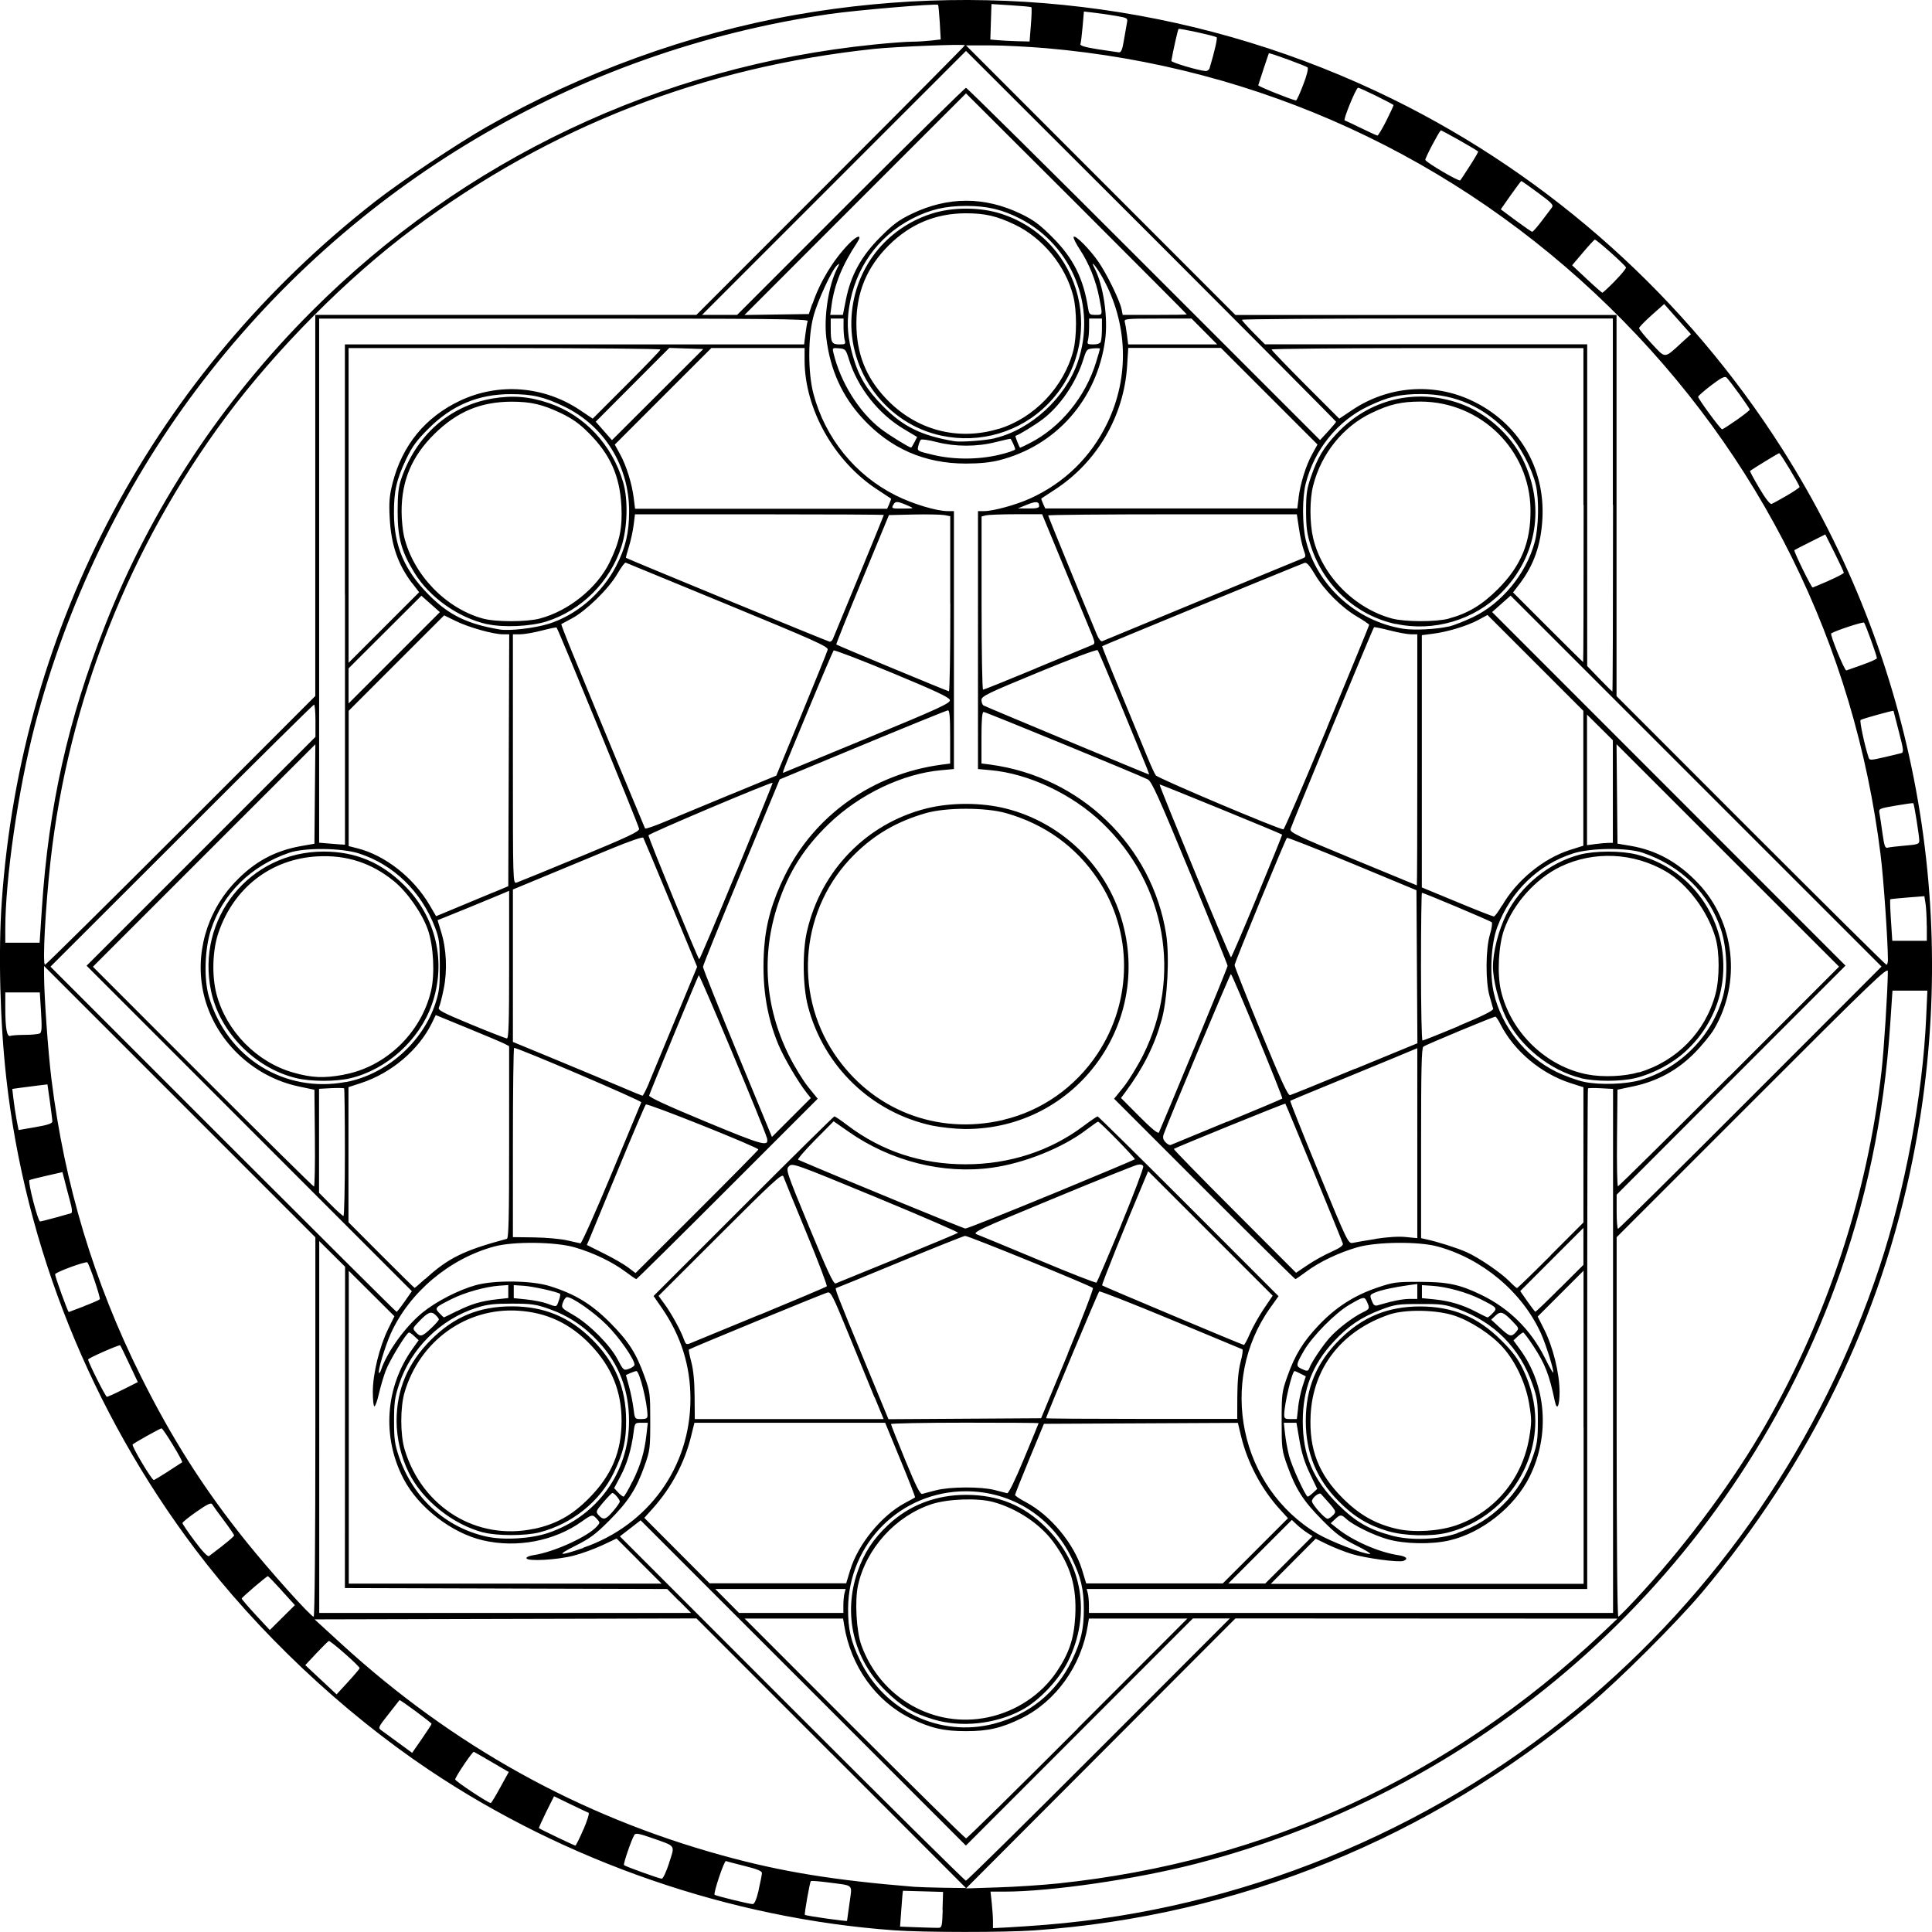 <?xml version="1.0" encoding="UTF-8" standalone="no"?>
<!-- Created with Inkscape (http://www.inkscape.org/) -->

<svg
   xmlns:dc="http://purl.org/dc/elements/1.1/"
   xmlns:cc="http://creativecommons.org/ns#"
   xmlns:rdf="http://www.w3.org/1999/02/22-rdf-syntax-ns#"
   xmlns:svg="http://www.w3.org/2000/svg"
   xmlns="http://www.w3.org/2000/svg"
   xmlns:sodipodi="http://sodipodi.sourceforge.net/DTD/sodipodi-0.dtd"
   xmlns:inkscape="http://www.inkscape.org/namespaces/inkscape"
   id="svg2"
   version="1.1"
   inkscape:version="0.91 r13725"
   width="2048"
   height="2048"
   viewBox="0 0 2048 2048"
   sodipodi:docname="Magic Circle 06.svg">
  <defs
     id="defs6" />
  <sodipodi:namedview
     pagecolor="#ffffff"
     bordercolor="#666666"
     borderopacity="1"
     objecttolerance="10"
     gridtolerance="10"
     guidetolerance="10"
     inkscape:pageopacity="0"
     inkscape:pageshadow="2"
     inkscape:window-width="640"
     inkscape:window-height="480"
     id="namedview4"
     showgrid="false"
     inkscape:zoom="0.27783203"
     inkscape:cx="1024"
     inkscape:cy="1024"
     inkscape:current-layer="svg2" />
  <path
     d="M 947.7 2046.2 C 774.4 2033.7 599.7 1973.4 454.6 1876.1 C 362.6 1814.4 272.9 1729.7 206.9 1642.2 C 96.6 1495.9 26.6 1321.5 6.7 1143.1 C 0 1083.5 -1.9 1009.2 1.9 955.3 C 22.5 661.6 164.4 395.7 397.9 213.4 C 425.2 192.1 484.5 152.4 516.3 134.3 C 616.2 77.2 731 35.6 843 15.8 C 1059.2 -22.3 1280.6 8.9 1476 104.9 c 168.3 82.7 311.9 211.7 413.1 370.8 c 141.4 222.4 190.9 491.2 138.6 752.3 c -33.9 169.5 -109.1 324.1 -223.6 460.2 c -26.6 31.6 -88.5 93.3 -119.7 119.3 c -169.8 141.6 -370.9 223.3 -588 238.8 c -31.4 2.2 -116.9 2.2 -148.7 -0.1 z m 51.4 -21.7 l 0.6 -19 l -21.1 -0.6 c -11.6 -0.3 -21.3 -0.6 -21.4 -0.6 c -0.2 0 -1 8.6 -1.7 19 l -1.4 19 l 18.4 0.7 c 10.1 0.4 20.1 0.6 22.3 0.6 c 3.6 -0.1 4 -1.7 4.5 -19.1 z m 110 15.8 c 204.5 -16.6 404.1 -97.7 562.5 -228.6 c 149.4 -123.4 259.7 -284.7 320.8 -468.8 c 27 -81.5 45.7 -181.6 49.4 -263.9 l 1.3 -28.9 l -18.5 0 l -18.5 0 l -2.4 35.7 c -6.6 98.8 -25.6 189.1 -58.3 277.9 c -111.4 302.4 -365.3 531.5 -678.2 612.1 c -63.3 16.3 -153.4 29.4 -202.7 29.4 l -14.5 0 l 1.3 12 c 0.7 6.6 1.3 15.3 1.3 19.4 l 0 7.3 l 16.1 -0.8 c 8.9 -0.5 27.1 -1.7 40.6 -2.8 z m -211.2 -4.2 c 0.1 -0.3 1.2 -8.7 2.6 -18.6 c 2.8 -21 5.5 -18.3 -22.9 -22.1 c -9.5 -1.2 -17.6 -1.9 -18.1 -1.3 c -1.1 1.1 -7.1 35 -6.3 35.7 c 1.2 1.1 44.5 7.2 44.8 6.4 z m -93.7 -32.8 c 1.9 -8.1 3.4 -16 3.5 -17.7 c 0.1 -2.2 -4.8 -4.2 -18 -7.5 c -10 -2.5 -19.1 -4.9 -20.2 -5.3 c -1.8 -0.7 -13.5 34.2 -12 35.7 c 1.2 1.2 37.9 10.2 40.5 9.9 c 1.9 -0.2 4 -5.4 6.3 -15 z m 76.9 -144.8 l -142.8 -142.9 l -202.4 0.5 l -202.4 0.5 l 28.5 26.1 c 118.1 108 252.2 182.4 403.9 224.2 c 62.7 17.3 118.3 26.3 203.3 33.2 c 4.3 0.3 18.4 0.8 31.3 1 l 23.5 0.3 l -142.8 -142.9 z m 240.7 138 c 219.6 -23 414.8 -112.8 576.2 -265 l 16.6 -15.7 l -202.5 -0.1 l -202.5 -0.1 l -142.8 143.1 l -142.8 143.1 l 34.2 -1.1 c 18.8 -0.6 47.4 -2.5 63.6 -4.2 z m 43 -141.9 l 138.9 -139 l -19.6 0 l -19.6 0 l -120.3 120.4 l -120.3 120.4 l -172.4 -172.4 l -172.4 -172.4 l -11 8.5 l -11 8.5 l 182.4 182.5 c 100.3 100.4 183.3 182.5 184.4 182.5 c 1.1 0 64.5 -62.5 140.9 -139 z m -455.6 120.3 c 6.4 -19.5 7.7 -17.5 -17.7 -26.4 c -13.9 -4.9 -17.8 -5.6 -19 -3.5 c -3.1 4.9 -12.1 31.1 -11 32.1 c 1.4 1.4 37.1 14.3 40 14.4 c 1.3 0.1 4.8 -7.4 7.8 -16.6 z m -90.7 -35.6 c 4.1 -9.5 6.5 -17.4 5.4 -17.7 c -1.1 -0.4 -9.8 -4.5 -19.3 -9.1 l -17.3 -8.4 l -8.3 16.6 c -4.5 9.2 -8 16.9 -7.7 17.2 c 1.1 1.1 37.5 18.5 38.6 18.5 c 0.6 0 4.5 -7.7 8.5 -17.1 z m 523.8 -107.1 l 116.4 -116.5 l -52.2 0 l -52.2 0 l -1.2 7.3 c -6.8 42.8 -33.8 80.5 -70.4 98.5 c -21.1 10.3 -35.1 13.6 -58.7 13.6 c -23.6 0 -37.6 -3.2 -58.7 -13.6 c -36.9 -18.1 -63.4 -55.1 -70.4 -98.5 l -1.2 -7.3 l -52.2 0 l -52.2 0 l 116.4 116.5 c 64 64 117.3 116.5 118.4 116.5 c 1.1 0 54.4 -52.4 118.4 -116.5 z m -612.1 62.7 l 9.1 -16.5 l -17.8 -10.4 c -9.8 -5.7 -18.4 -10.7 -19.2 -11 c -1.3 -0.6 -18.9 25.3 -19.8 29.2 c -0.4 1.6 34.4 24.7 37.7 25.1 c 0.5 0.1 5.1 -7.3 10 -16.4 z m -72.7 -67.6 c -0.1 -1.2 -33.5 -25.9 -34 -25.1 c -0.2 0.3 -5.4 7 -11.7 14.9 c -10.7 13.5 -11.2 14.5 -7.7 17 c 2 1.4 10.2 7.4 18.2 13.3 l 14.6 10.7 l 10.3 -14.9 c 5.7 -8.2 10.3 -15.3 10.3 -15.9 z m 595.8 0 c 37.8 -9.7 66.7 -33.2 83.1 -67.5 c 9.5 -19.8 12.5 -32.9 12.5 -53.8 c 0 -20.9 -3 -34 -12.6 -53.8 c -21.2 -44.3 -63.9 -71.4 -112.4 -71.4 c -69 0 -124.4 55.2 -124.9 124.2 c -0.1 21.7 2.8 34.6 12.5 54.8 c 25.8 53.9 85 82.1 141.8 67.5 z m -63.6 -4.6 c -21.6 -6.4 -34.4 -14.1 -51.1 -30.6 c -34 -33.7 -45.1 -80.9 -29.6 -125.9 c 7 -20.2 16.6 -34.9 32.8 -50 c 22.1 -20.7 50.5 -31.6 82.2 -31.6 c 34.2 0 61.5 11.2 85.3 35.1 c 38.6 38.6 47.2 91.7 23 141.1 c -9.8 20 -31.1 42.4 -49.7 52.2 c -27.8 14.7 -63.7 18.5 -92.9 9.7 z m 57.7 -2.3 c 29.9 -6.3 56.6 -24.1 73 -48.7 c 13 -19.5 18.1 -34.8 19.4 -58.4 c 1.7 -31.6 -5 -54.1 -23.5 -79.1 c -14 -18.9 -38.2 -35 -63 -41.9 c -16.3 -4.6 -48.1 -3.5 -65.5 2.1 c -38.3 12.5 -69.7 47 -78.3 86.3 c -3.5 16 -1.7 48.9 3.6 63.3 c 20.4 56.2 77.2 88.5 134.3 76.4 z m -666.2 -52.1 c 0.1 -2.1 -31.1 -29.5 -32.7 -28.8 c -0.8 0.4 -6.8 6.3 -13.2 13.1 l -11.7 12.5 l 16.6 15.5 l 16.6 15.5 l 12.2 -13.3 c 6.7 -7.3 12.2 -13.8 12.2 -14.5 z m -82.5 -82.2 c -7.6 -8.4 -14.3 -15.3 -14.7 -15.3 c -1.4 0 -27.6 22.4 -27.8 23.7 c -0.1 0.6 6.6 8.4 14.8 17.3 l 15 16.1 l 13.3 -13.2 l 13.3 -13.2 l -13.9 -15.3 z m 35.6 -173.4 l 0 -201.1 l -143.8 -143.8 l -143.8 -143.8 l 0 9.8 c 0.1 22.3 4.2 80.4 7.8 109.8 c 13.7 111.5 44.9 215.2 94.9 315.5 c 33 66.2 67.1 119.7 111.4 174.8 c 25.5 31.7 68.7 79.9 71.7 79.9 c 1.1 0 1.8 -81 1.8 -201.1 z M 1742.3 1686.2 c 48.8 -53.6 96.6 -118.6 129.4 -176 c 65.7 -115 107.9 -243.9 122.8 -374.8 c 2.6 -22.9 6.5 -84 6.7 -105.7 c 0.1 -5.2 -15.3 9.5 -143.7 138 l -143.8 143.8 l 0 201.1 c 0 118.7 0.7 201.1 1.8 201.1 c 1 0 13 -12.4 26.8 -27.5 z m -1022.5 10.9 l -12.6 -12.7 l -170.8 -0.5 l -170.8 -0.5 l 0.1 -170.3 l 0.1 -170.3 l -13.7 -13.6 l -13.7 -13.6 l 0 197.1 l 0 197.1 l 197.1 0 l 197.1 0 l -12.6 -12.7 z m 174.2 4.4 c 0 -4.6 0.6 -10.3 1.2 -12.7 l 1.2 -4.4 l -69.1 0 l -69.1 0 l 12.6 12.7 l 12.6 12.7 l 55.3 0 l 55.3 0 l 0 -8.3 z m 815.9 -269.4 l 0 -277.8 l -12.9 -0.7 c -7.1 -0.4 -13.3 -0.3 -13.7 0.2 c -0.4 0.4 -0.8 120 -0.8 265.7 l 0 264.9 l -265.3 0 l -265.3 0 l 1.2 4.4 c 0.6 2.4 1.2 8.1 1.2 12.7 l 0 8.3 l 277.8 0 l 277.8 0 l 0 -277.8 z m -1032.5 222.6 l -23.8 -23.8 l -15.3 7.2 c -8.4 3.9 -22.1 8.9 -30.4 11 c -17.5 4.5 -48.6 6.2 -49.8 2.8 c -0.5 -1.3 2.8 -2.7 8.1 -3.5 c 21 -3.2 56.5 -19.3 66.4 -30.2 c 3.6 -4 3.6 -4.2 0.2 -8 c -4.7 -5.1 -5.3 -5 -16.1 2.7 c -29.2 20.8 -68.9 28.3 -104.9 19.9 c -33.1 -7.7 -68.2 -34.9 -84 -65.1 c -23.1 -44.3 -19.5 -97.2 9.5 -137.9 l 6.5 -9.1 l -4.4 -4.1 c -2.4 -2.3 -5 -4.1 -5.8 -4.1 c -2.6 0 -20.7 29.6 -24.8 40.7 c -2.3 6.1 -5.5 17.1 -7.2 24.4 c -1.6 7.3 -3.8 13.2 -4.7 13.2 c -1 0 -1.7 -6.9 -1.7 -15.4 c 0 -19.2 7 -47.7 16.2 -66.5 l 6.7 -13.6 l -24.2 -24.1 l -24.2 -24.1 l 0 165.8 l 0 165.8 l 165.8 0 l 165.8 0 l -23.8 -23.8 z m 223.9 9.5 c 8.2 -27.1 33 -57.5 57.7 -70.8 c 5.7 -3 10.6 -5.8 11 -6.1 c 0.4 -0.3 -6.6 -18.2 -15.5 -39.8 l -16.2 -39.3 l -101.1 0 l -101.1 0 l -3.4 13.8 c -6.9 28.5 -20.9 54.9 -40.9 77.2 l -8.8 9.8 l 34.6 34.7 l 34.6 34.7 l 72.4 0 l 72.4 0 l 4.3 -14.3 z m 429.4 -20.2 l 34.6 -34.6 l -9 -9.9 c -19.3 -21.3 -34 -49.2 -40.7 -77 l -3.4 -14.2 l -102.8 0.5 l -102.8 0.5 l -15.3 36.9 c -8.4 20.3 -15.3 37.7 -15.3 38.5 c 0 0.9 5.2 4.4 11.7 7.8 c 25.9 13.8 50.9 44 59.3 71.5 l 4.4 14.5 l 72.4 0 l 72.4 0 l 34.6 -34.6 z m 35.5 9.5 l 25.1 -25.1 l -5.5 -3.5 c -3 -1.9 -8 -5.8 -11 -8.6 l -5.4 -5.1 l -33.7 33.7 l -33.7 33.7 l 19.6 0 l 19.6 0 l 25.1 -25.1 z m 312.4 -140.7 l 0 -165.8 l -24.3 24.3 l -24.3 24.3 l 6.9 13.7 c 9.4 18.6 16.3 46.7 16.3 66.1 c 0 15.2 -2.7 20.7 -5 10 c -5.9 -28 -10.3 -39.5 -22.5 -58.1 c -5.3 -8.1 -10.3 -14.8 -11 -14.8 c -0.8 0 -3.4 1.9 -5.9 4.2 l -4.5 4.2 l 6.8 9.3 c 28.1 38.3 32.2 90.8 10.4 135 c -15.8 32 -50.5 59.7 -85.1 67.7 c -19 4.4 -47.1 3.9 -65.3 -1.2 c -14.9 -4.2 -36.8 -14.9 -44.1 -21.7 c -5.1 -4.7 -6.4 -4.7 -11.9 0.5 l -4.5 4.2 l 7.1 5.6 c 16.4 13.1 43.9 25.1 64.2 28.2 c 8.9 1.3 11.4 3.9 5.8 6.1 c -5 1.9 -40 -2.8 -54.8 -7.3 c -7.5 -2.3 -19.1 -6.9 -25.9 -10.2 l -12.3 -6 l -23.8 23.9 l -23.8 23.9 l 165.8 0 l 165.8 0 l 0 -165.8 z M 236 1638.4 c 6.7 -5.2 12.2 -10 12.2 -10.8 c 0 -0.7 -4.9 -7.9 -10.9 -15.9 c -6 -8 -11.6 -15.7 -12.4 -17.1 c -1.1 -2 -5.2 -0.1 -16.5 7.8 c -8.2 5.7 -15 11.2 -15 12.1 c 0 0.9 5.8 9.5 13 19.1 c 8.3 11.1 13.8 16.9 15.2 15.9 c 1.2 -0.9 7.6 -5.8 14.4 -11 z m 382.4 2.2 c 69.1 -23.8 113.5 -85.6 113.5 -157.8 c 0 -35 -10 -66.8 -30.2 -96.1 l -8.9 -12.9 l 95.2 -95.2 c 52.4 -52.4 95.8 -95.2 96.5 -95.2 c 0.7 0 7 4.2 13.8 9.4 c 36.5 27.6 78.3 41.4 125.3 41.4 c 46.3 0 89.7 -14.1 124.7 -40.4 c 7.6 -5.7 14.5 -10.4 15.2 -10.4 c 0.7 0 44.2 42.9 96.6 95.3 l 95.2 95.3 l -8.7 12.2 c -55.9 78.4 -32.4 190.7 50.1 239.7 c 13.5 8 48.1 21.4 55.5 21.4 c 2 0 -4.6 -4.1 -14.7 -9.1 c -15.2 -7.6 -21.3 -12.1 -35.9 -26.9 c -20 -20.1 -28.1 -32.8 -36.9 -57.4 c -5.9 -16.4 -6.1 -18.4 -6.1 -47.5 c 0 -29 0.3 -31.1 6.1 -47.5 c 8.1 -22.7 16.5 -36.4 32.9 -53.8 c 17.7 -18.8 37.4 -31.6 61.3 -39.8 c 17.8 -6.1 20.7 -6.5 45.4 -6.5 c 29.8 0 42.7 2.6 65.5 13.6 c 29.8 14.3 53 37.2 67.9 67.1 c 4.4 8.9 8.3 15.9 8.7 15.5 c 1.3 -1.3 -7.5 -29.5 -12.9 -41.5 c -19.8 -43.8 -62.1 -79.3 -109.7 -92.2 c -20.2 -5.5 -64.7 -5 -85.1 0.9 c -19.7 5.7 -40.4 15.6 -54 25.8 c -5.8 4.3 -11 7.9 -11.5 7.9 c -0.6 0 -44.1 -43 -96.6 -95.6 l -95.6 -95.6 l 10.1 -12.5 c 5.5 -6.9 14.9 -22.2 20.8 -34 c 41.4 -83.4 24.1 -181.1 -43.4 -245.8 c -32 -30.7 -78.1 -52.4 -118.6 -56 l -13.2 -1.2 l 0 -136.7 l 0 -136.7 l 6.5 0 c 9.7 0 34.1 -6.7 48.8 -13.4 c 36.2 -16.4 64.4 -43.9 81.7 -79.7 c 23.9 -49.3 22 -106.2 -5.2 -154.9 c -6.8 -12.1 -13.6 -19.8 -8.1 -9.2 c 9.3 18 14.3 52.2 11.1 75.7 c -8.6 63.1 -51.8 112.2 -112.4 127.6 c -9 2.3 -21 3.5 -35.2 3.5 c -43.9 0 -80.3 -16 -109.8 -48.2 c -21.5 -23.5 -34 -51.1 -38.1 -84.4 c -2.9 -23 2.3 -56.5 11.5 -74.4 c 2.8 -5.4 2.8 -5.6 -0.1 -3.3 c -5.3 4.4 -20.7 37.6 -25.1 54.2 c -5.9 22 -5.9 60 0 82.2 c 12.4 46.8 44.2 86.1 87.1 107.6 c 18.1 9.1 43.4 16.7 55.3 16.7 l 6.5 0 l 0 136.7 l 0 136.7 l -13.2 1.2 c -41 3.6 -86.8 25.5 -119.5 57 c -26.3 25.4 -42.5 51 -53.9 85.3 c -17.7 53.5 -13.8 108.3 11.4 159.5 c 5.8 11.8 15.2 27.2 20.7 34 l 10.1 12.5 l -95.6 95.6 c -52.6 52.6 -96.1 95.6 -96.7 95.6 c -0.6 0 -5.9 -3.6 -11.7 -8 c -13.8 -10.3 -34 -20 -53.7 -25.7 c -20.4 -5.9 -65 -6.4 -85.1 -0.9 c -47.6 12.9 -89.9 48.5 -109.7 92.2 c -6 13.2 -14.1 40.2 -12.6 41.8 c 0.5 0.5 1.5 -0.8 2.1 -2.8 c 6.5 -19.4 25.7 -46.1 43.9 -61 c 14.6 -11.9 38.3 -24.1 56.7 -29.2 c 20 -5.5 59.2 -5 78.3 1 c 26.7 8.3 44.1 18.9 63.6 38.4 c 20 20 28.1 32.7 36.9 57.3 c 5.9 16.4 6.1 18.4 6.1 47.5 c 0 29 -0.3 31.1 -6.1 47.5 c -8.8 24.6 -16.9 37.2 -36.9 57.4 c -14.7 14.8 -20.7 19.3 -35.9 26.9 c -21.5 10.8 -18.5 11.7 7.9 2.6 z m 369.4 -447.5 c -63.9 -13.9 -114.6 -62.5 -131.3 -126.3 c -5.6 -21.2 -6.1 -58.3 -1 -79.9 c 14.9 -64.3 63 -113.7 126.1 -129.8 c 26.1 -6.6 58.9 -6.6 85.1 0.1 c 56.3 14.3 102.2 56.9 120.5 111.7 c 37.7 113.4 -45.8 228.8 -164.9 227.9 c -9.8 -0.1 -25.4 -1.8 -34.5 -3.7 z m 75.7 -6 c 40.5 -9.5 76.1 -34.4 99.7 -69.8 c 37.6 -56.5 37.8 -129.7 0.5 -185.3 c -23.1 -34.6 -56.2 -58.4 -97.4 -70.1 c -21.5 -6.1 -63.3 -6.1 -84.7 0 c -30.4 8.7 -54.2 22.4 -75.9 43.9 c -56.5 55.8 -65.5 145.1 -21.3 211.2 c 39.9 59.6 108.8 86.6 179.1 70.2 z m -482.2 437.8 c 51.8 -17.6 85.5 -64.3 85.5 -118.4 c 0 -33 -10.6 -60.6 -32.1 -83.9 c -15.6 -16.9 -32.4 -28 -53 -35.2 c -13.7 -4.8 -18.6 -5.5 -39.1 -5.5 c -18.9 0 -26.2 0.8 -37.2 4.3 c -38.4 12.1 -70 43.3 -82.4 81.4 c -4.5 13.6 -5.3 19.5 -5.3 38.6 c 0 19.5 0.7 24.6 5.3 38.2 c 14.9 43.3 49 74.5 92.1 84.3 c 18.4 4.2 47.6 2.5 66.2 -3.8 z m -69 -0.4 c -32.6 -8.6 -64.7 -34.4 -79 -63.5 c -8.3 -16.9 -12.9 -36.6 -12.9 -54.8 c 0 -33.2 11.8 -61.1 36.1 -85.6 c 24.6 -24.7 51.2 -35.8 86.1 -35.8 c 34 0 61.1 11.2 85.2 35.2 c 24.3 24.3 35.7 51.3 35.9 85.2 c 0.2 21.7 -2.8 34.4 -12.9 55.6 c -14.6 30.7 -44.6 54.8 -79.1 63.6 c -14.9 3.8 -44.9 3.8 -59.4 0 z m 53.7 -3.8 c 23.5 -5 40.6 -14.5 58.6 -32.8 c 23.8 -24.1 34.3 -49 34.3 -81.7 c 0 -31.4 -10.5 -57.1 -32.7 -80.5 c -21.5 -22.6 -46.5 -34.4 -76.8 -36.3 c -55.1 -3.5 -104.3 31.8 -120.5 86.4 c -4.7 15.8 -4.7 44.9 0 60.6 c 18.4 61.4 76.5 97.1 137.1 84.2 z m 979 4.3 c 19.3 -6.7 33.7 -15.6 48.1 -29.7 c 14.7 -14.4 24.6 -30.3 31.7 -50.9 c 4.7 -13.5 5.4 -18.7 5.4 -38.1 c 0 -19.5 -0.7 -24.6 -5.4 -38.1 c -13.5 -39.2 -40.6 -66.7 -79.8 -80.8 c -12.8 -4.6 -17.2 -5.2 -39.8 -5.1 c -23.7 0 -26.6 0.5 -41.5 6.1 c -20.8 7.9 -34.8 17.4 -50.1 33.9 c -22.4 24.2 -32.6 50.7 -32.6 84.1 c 0 36.2 10.8 61.9 37.1 88.1 c 18.5 18.4 32.6 26.7 57.2 33.3 c 20.2 5.5 49.7 4.4 69.8 -2.6 z m -74 -2 c -20.6 -6.1 -36 -15.4 -51.9 -31.5 c -23.7 -23.9 -34.9 -51.3 -34.9 -85.3 c 0 -34.6 11.2 -61.5 35.8 -86.1 c 24 -24 51.1 -35.2 85.2 -35.2 c 34.7 0 61.4 11.1 86.3 36 c 12.2 12.2 17.5 19.3 23.1 30.9 c 8.4 17.5 12.9 36.5 12.9 54.4 c 0 55.2 -38.7 104.6 -92.8 118.4 c -17.4 4.4 -45.8 3.7 -63.7 -1.6 z m 72.3 -6 c 40.8 -13.9 70.3 -49.2 77.7 -92.8 c 2.7 -16.3 2.7 -19.7 0 -36 c -3.6 -21.6 -14.2 -44.4 -27.7 -59.7 c -12.1 -13.7 -34.2 -28.2 -52 -34 c -19 -6.2 -51.7 -6.7 -68.4 -1.1 c -50.5 17.1 -81.2 56.4 -83.6 106.9 c -1.7 35.9 8.3 62 33.7 87.5 c 17.8 17.9 35 27.7 57.9 32.9 c 18.1 4.1 44 2.5 62.4 -3.7 z m -893.3 -15.2 c 3.9 -4.5 7 -9.1 7 -10.1 c 0 -2.3 -5.9 -9.1 -7.8 -9.1 c -0.7 0 -5.1 4.5 -9.7 9.9 c -8 9.5 -8.2 10 -4.9 13.7 c 5 5.5 7.6 4.8 15.4 -4.4 z m 763.2 4.3 c 3.7 -4.1 4 -3.7 -12.9 -22.4 c -1.9 -2.1 -9.6 4.1 -9.6 7.6 c 0 3.3 13.6 18.6 16.5 18.6 c 1.4 0 4.1 -1.7 6 -3.9 z m -742.6 -35.8 c 8.6 -17.6 12.6 -31 14.7 -49.9 l 1.4 -12.2 l -6.9 0 c -6.8 0 -6.9 0.1 -8.2 10.3 c -2.3 17.7 -6.9 33.3 -13.9 46.4 l -6.7 12.6 l 4.2 4.5 c 2.3 2.5 4.9 4.5 5.8 4.5 c 0.8 0 5.1 -7.3 9.4 -16.1 z m 721.3 12.1 l 4.4 -4.1 l -7.8 -16.3 c -5.5 -11.4 -8.8 -22 -11 -35.1 l -3.2 -18.7 l -6.7 0 l -6.7 0 l 1.3 11.7 c 0.7 6.4 2.6 16.8 4.2 23 c 2.9 11.4 17.6 43.6 19.9 43.6 c 0.7 0 3.2 -1.8 5.6 -4.1 z m -399.4 -2.7 c 14.8 -3.8 47.6 -3.9 61.9 -0.2 c 6 1.6 11.9 3.1 13.2 3.4 c 1.5 0.4 8.4 -13.7 17.9 -36.6 c 8.5 -20.5 15.5 -37.4 15.5 -37.7 c 0 -0.3 -35.2 -0.5 -78.2 -0.5 c -43 0 -78.3 0.7 -78.3 1.5 c 0 0.8 6.8 18 15.1 38.2 c 11.6 28.2 15.8 36.5 18.1 35.8 c 1.7 -0.5 8.3 -2.3 14.7 -3.9 z m -814.4 -19.9 c 7.8 -5 14.6 -9.4 15 -9.7 c 1.2 -0.9 -20.1 -36 -21.9 -36 c -1.4 0 -28.1 14.9 -30.6 17.1 c -1.5 1.3 20.2 37.7 22.4 37.7 c 0.5 0 7.4 -4.1 15.2 -9.1 z m 508.3 -58.9 c -0.1 -13.6 -8.5 -47.5 -11.8 -47.5 c -0.9 0 -3.8 1 -6.4 2.1 l -4.7 2.1 l 3.3 12.1 c 1.8 6.6 4 17.1 4.7 23.3 c 1.4 11.2 1.4 11.3 8.1 11.3 c 5.1 0 6.7 -0.8 6.7 -3.4 z m 240.6 -19.6 c -5.2 -12.6 -17.7 -43 -27.7 -67.6 c -16.2 -39.7 -18.6 -44.5 -22.1 -43.6 c -4.1 1 -145.8 59.3 -147 60.5 c -0.4 0.4 0.8 6.3 2.6 13.2 c 2.2 8.2 3.4 20.7 3.5 36.5 l 0.2 24 l 100.1 0 l 100.1 0 l -9.5 -23 z m 204.8 -46.3 c 15.5 -37.6 27.6 -69 26.7 -69.7 c -3 -2.7 -132.4 -55.5 -135.5 -55.2 c -1.7 0.2 -33 12.7 -69.5 27.8 c -36.5 15.1 -66.8 27.5 -67.2 27.5 c -1.7 0 1.8 9.1 28.3 73.1 l 27.2 65.9 l 80.9 -0.5 l 80.9 -0.5 l 28.3 -68.3 z m 179.8 45.3 c 0.1 -16.1 1.2 -28.1 3.5 -36.7 c 1.9 -7 2.7 -13 1.8 -13.3 c -0.8 -0.3 -35 -14.5 -75.9 -31.6 c -40.9 -17 -75 -30.4 -75.8 -29.7 c -1.3 1.1 -56.3 132.5 -56.3 134.4 c 0 0.4 45.6 0.7 101.3 0.7 l 101.3 0 l 0.1 -24 z m 64.4 11.7 c 0.8 -6.7 2.9 -16.9 4.8 -22.6 l 3.4 -10.4 l -5.5 -2.8 c -3 -1.6 -5.9 -2.8 -6.4 -2.8 c -2.6 0 -11 35.4 -11 46.4 c 0 3.9 1 4.5 6.7 4.5 l 6.7 0 l 1.4 -12.2 z m -1245.4 -19.1 l 15.5 -7.8 l -9 -19.1 c -4.9 -10.5 -9.3 -19.5 -9.7 -19.9 c -0.8 -1 -34 13.6 -34 15 c 0 2.9 18.5 39.6 19.9 39.6 c 0.9 0 8.7 -3.5 17.2 -7.8 z m 542 -26.2 c 0 -5.8 -16.1 -28.9 -29.4 -42.2 c -13.4 -13.4 -36.4 -29.5 -42.2 -29.5 c -1.3 0 -3.2 2.6 -4.3 5.7 c -1.9 5.6 -1.7 5.9 11 13.2 c 17 9.8 38.7 31.6 46.9 47 c 6.3 11.9 6.5 12.1 12.2 10.1 c 3.2 -1.1 5.8 -3.1 5.8 -4.3 z m 715.5 3.2 c 2.3 -6.2 14 -23.6 21.5 -32 c 8.5 -9.5 24.6 -21.7 34.7 -26.6 c 7.7 -3.7 7.9 -4.2 4.7 -11.4 c -2.6 -5.8 -3.6 -5.6 -19.1 3.5 c -14.7 8.7 -38.8 33.1 -47.6 48.3 c -8.6 14.8 -8.8 16.4 -2.9 19.2 c 6.2 3 7.3 2.9 8.7 -1 z m -582.5 -56.3 c 38.2 -15.8 70.1 -29.3 70.8 -30 c 0.7 -0.7 -9 -26.4 -21.7 -57.1 c -12.7 -30.7 -23.7 -57.5 -24.4 -59.6 c -1.2 -3.2 -11.6 6.3 -66.8 61.5 l -65.4 65.3 l 6.5 8.9 c 7.3 10.1 17.1 27.9 20.3 37.1 c 1.9 5.3 2.7 5.9 6.6 4.3 c 2.5 -1 35.8 -14.7 74 -30.5 z m 519.4 20 c 2.9 -6.7 9.5 -18.5 14.7 -26.2 l 9.4 -13.9 l -66 -66 l -66 -66 l -4 9.5 c -19.1 45 -45.6 110.8 -44.8 111.6 c 1 1 148.1 62.8 150.2 63.1 c 0.7 0.1 3.6 -5.3 6.5 -12.1 z m -868.1 -5.5 c 4.6 -4.3 8.3 -8.6 8.3 -9.4 c 0 -0.9 -1.7 -3.1 -3.8 -5 c -4.5 -4.1 -7.9 -2.7 -17.6 7.5 c -6.5 6.8 -6.6 7.1 -3.1 10.9 c 4.9 5.4 6.6 5 16.2 -4 z m 1150 4 c 3.5 -3.9 3.4 -4.1 -3.1 -10.9 c -10.2 -10.7 -13.1 -11.7 -18.5 -6.6 l -4.6 4.3 l 9.2 8.5 c 10.5 9.7 12.1 10.1 17.1 4.7 z M 484.4 1389.9 c 15.3 -7.7 25.6 -10.7 42.4 -12.6 l 12 -1.3 l 0 -6.9 l 0 -6.9 l -9.8 0.7 c -14.7 1.1 -36.2 7.1 -50.2 14.1 c -17.9 9 -18.3 9.4 -13.1 14.9 c 2.4 2.5 4.6 4.6 4.8 4.6 c 0.3 0 6.5 -3 13.8 -6.7 z m 1098 2.1 c 5.1 -5.5 4.7 -5.9 -13.1 -14.9 c -14.4 -7.2 -35.7 -13.1 -51.2 -14.1 l -10.8 -0.7 l 0 6.9 l 0 6.9 l 13.3 1.3 c 16 1.6 30.2 5.8 44.5 13.4 c 5.9 3.1 11.2 5.7 11.8 5.7 c 0.6 0.1 3.1 -2 5.4 -4.5 z M 88.8 1384.7 c 8.6 -3.3 16.2 -6.6 17 -7.4 c 1.1 -1.1 -10.9 -36.8 -13.2 -39.1 c -1.5 -1.5 -34.2 10.5 -34.2 12.6 c 0 2.7 13.5 40 14.5 40 c 0.2 0 7.3 -2.7 15.9 -6 z m 340.2 -5.1 l 7.6 -10.9 l -172.4 -172.5 l -172.4 -172.5 l 121.3 -121.3 l 121.3 -121.3 l 0 -17.1 c 0 -9.4 -0.7 -17.1 -1.5 -17.1 c -0.8 0 -64 62.5 -140.4 139 L 53.5 1024.7 L 236.5 1207.7 c 100.6 100.6 183.4 183 183.9 182.9 c 0.5 0 4.4 -5 8.6 -11 z m 1224.5 -13.9 l 25 -24.9 l 0 -19.6 l 0 -19.6 l -33.5 33.5 l -33.5 33.5 l 7.6 10.9 c 4.2 6 8 11 8.5 11 c 0.5 0 12.2 -11.1 25.9 -24.9 z m -1061.1 12.9 c 1.2 -3.4 1.8 -6.6 1.3 -7 c -2 -2 -28.4 -7.9 -38.3 -8.6 l -10.8 -0.7 l 0 6.9 l 0 6.9 l 13.7 1.4 c 7.5 0.8 17.2 2.7 21.5 4.3 c 10.5 3.9 10.1 4 12.5 -3 z m 882.5 1.2 c 5.9 -1.6 14.5 -2.9 19.1 -2.9 l 8.4 0 l 0 -7.9 l 0 -7.9 l -8.3 1.1 c -15.9 2.2 -29.9 5.2 -36.1 7.8 c -6 2.5 -6.2 2.8 -3.9 8.7 c 1.8 4.8 3.2 5.9 6.2 5 c 2.2 -0.6 8.7 -2.4 14.6 -4 z M 450.8 1355.8 c 24.3 -22.3 41 -30.4 86.5 -42.6 c 1.9 -0.5 2.4 -22.7 2.4 -102.4 l 0 -101.8 l -4.3 -2.3 c -2.4 -1.3 -19.8 -8.7 -38.9 -16.5 l -34.6 -14.2 l -3.9 8.1 c -14 28.8 -43 53.4 -75.4 64 l -13.2 4.3 l 0 71.6 l 0 71.6 l 34.7 34.8 c 19.1 19.1 35 34.8 35.4 34.8 c 0.4 0 5.4 -4.3 11.1 -9.5 z m 1193 -25.2 l 34.7 -34.7 l 0 -71.7 l 0 -71.7 l -13.8 -4.4 c -31.1 -10 -59.8 -34.1 -74 -62.1 c -2.3 -4.6 -4.8 -8.3 -5.5 -8.3 c -2.3 0 -73.9 29.8 -76.4 31.8 c -1.9 1.5 -2.4 24.4 -2.4 102.5 l 0 100.5 l 5.4 1.2 c 12.1 2.6 32.9 9.2 42.8 13.6 c 13 5.8 36.6 21.9 45.7 31.2 c 3.7 3.8 7.2 6.9 7.8 6.9 c 0.6 0 16.7 -15.6 35.8 -34.7 z m -692.3 3 c 34.5 -14.1 63.4 -26.2 64.1 -26.8 c 0.7 -0.6 -38.5 -17.6 -87.1 -37.7 c -86.1 -35.6 -88.5 -36.4 -92.1 -32.9 c -3.6 3.5 -3.2 4.9 21.4 64.5 c 19.4 47 25.8 60.6 28 59.8 c 1.6 -0.6 31.1 -12.7 65.7 -26.8 z m 236.8 -34.8 c 13.5 -32.8 24.1 -60.9 23.6 -62.4 c -0.7 -1.9 -2.8 -2.4 -6.4 -1.6 c -2.9 0.6 -43.7 17 -90.5 36.4 c -80.1 33.1 -84.8 35.4 -79.2 37.4 c 3.2 1.2 32.7 13.4 65.5 27.1 c 32.8 13.8 60.3 24.5 61 23.9 c 0.7 -0.6 12.4 -27.9 26 -60.7 z m -384.4 -80.3 c 0 -2.3 -117.7 -49.4 -119.3 -47.7 c -0.9 1 -14 31.7 -29.1 68.3 c -15.1 36.6 -28.8 69.7 -30.4 73.6 l -3 7 l 18 9 c 9.9 4.9 21.5 11.6 25.8 14.9 l 7.8 5.9 l 65.1 -65 c 35.8 -35.7 65.1 -65.4 65.1 -66 z m 607.1 108.6 c 9.1 -4 13 -6.8 12.5 -8.8 c -0.8 -3.2 -60.1 -147.3 -61 -148.4 c -0.5 -0.6 -116.1 46.4 -118.2 48 c -0.5 0.4 28.5 30.1 64.4 66 l 65.2 65.3 l 12 -8.1 c 6.6 -4.5 17.9 -10.8 25.2 -14 z m -762.8 -82.7 c 16.9 -40.6 31.1 -74.8 31.6 -75.9 c 0.7 -1.6 -130.3 -57.7 -134.8 -57.7 c -0.7 0 -1.3 45.1 -1.3 100.3 l 0 100.3 l 23 0.3 c 12.6 0.2 28.3 1.6 34.7 3.2 c 6.5 1.5 12.7 2.9 13.9 3.1 c 1.2 0.1 16 -33 32.9 -73.6 z m 810.2 68.8 c 12.2 -1.9 24.2 -2.7 31.8 -1.9 l 12.2 1.2 l 0 -100.7 l 0 -100.7 l -25.9 10.8 c -14.3 5.9 -44.4 18.3 -67 27.6 c -22.6 9.2 -41.4 17.1 -41.8 17.4 c -0.4 0.3 13.2 34.6 30.3 76.1 c 30.3 73.6 31.2 75.5 36 74.5 c 2.7 -0.6 13.7 -2.5 24.5 -4.2 z m -344.2 -47 c 48.4 -20 88.3 -36.8 88.8 -37.3 c 0.9 -0.9 -37.2 -39.9 -39 -39.9 c -0.6 0 -6.3 4 -12.8 8.9 c -24.9 18.9 -65.5 35.2 -99.6 39.9 c -51.7 7.2 -107.4 -6.8 -152.3 -38.3 l -15.6 -10.9 l -19.8 20 c -10.9 11 -18.9 20.4 -17.8 20.8 c 48.3 20.7 175 72.8 177.2 72.9 c 1.7 0.1 42.6 -16.2 91 -36.2 z m 741.4 -102.6 l 138.9 -139 l -196.6 -196.6 l -196.6 -196.6 l -9.8 8.7 l -9.8 8.7 l 187.3 187.4 l 187.3 187.4 l -121.3 121.4 l -121.3 121.4 l 0 18.1 c 0 9.9 0.7 18.1 1.5 18.1 c 0.8 0 64 -62.5 140.4 -139 z M 58.5 1290.8 c 8 -2.2 15.6 -4.3 16.8 -4.7 c 1.6 -0.5 1.2 -4.7 -1.4 -14.1 c -2 -7.3 -4.5 -17 -5.6 -21.4 l -2.1 -8.1 l -17.1 3.9 c -9.4 2.1 -17.5 4.2 -17.9 4.6 c -1.9 1.7 9 43.8 11.3 43.8 c 0.8 0 8 -1.8 16 -4 z m 307.1 -69.1 c 0 -37 -0.4 -67.6 -0.8 -68 c -0.4 -0.4 -6.6 -0.5 -13.7 -0.2 l -12.9 0.7 l 0 55.1 l 0 55.1 l 12.2 12.3 c 6.7 6.8 12.9 12.3 13.7 12.3 c 0.8 0 1.5 -30.2 1.5 -67.2 z m -31.8 -15.3 l -0.5 -51.2 l -16.6 -3.5 c -49.2 -10.4 -89.4 -49.4 -100.7 -97.6 c -9.8 -41.9 2.8 -87.1 33.1 -119 c 20.4 -21.5 42.2 -33.4 70.5 -38.3 l 13.7 -2.4 l 0.5 -52.7 l 0.5 -52.7 l -117.9 117.9 l -117.9 117.9 l 116.4 116.5 c 64 64.1 117.1 116.5 117.9 116.5 c 0.8 0 1.3 -23.1 1 -51.2 z M 1833 1141.2 L 1949.5 1024.7 L 1831.5 906.8 l -117.9 -117.9 l 0.5 52.7 l 0.5 52.7 l 13.7 2.3 c 27.7 4.7 50.8 17.5 72 39.9 c 38.9 41.2 45.7 105 16.7 154.4 c -3.6 6.1 -13.1 17.7 -21.2 25.8 c -17.9 18 -39.3 29.6 -64.6 34.9 l -16.6 3.5 l -0.5 51.2 c -0.3 28.2 0.2 51.2 1 51.2 c 0.8 0 53.9 -52.4 117.9 -116.5 z m -1020.2 64.7 c -2.4 -9.5 -71.2 -173.6 -72.1 -172.1 c -1.5 2.5 -51.9 124.6 -52.6 127.5 c -0.4 1.7 19.2 10.8 60 27.7 c 62.2 25.8 67.4 27.2 64.8 16.8 z m 488 -16.7 c 31.7 -13.1 58.1 -24.2 58.5 -24.7 c 1 -1 -53.1 -132 -54.5 -132 c -0.9 0 -65.9 154.8 -71.2 169.7 c -1.2 3.5 -0.8 5.7 1.8 8.5 c 1.9 2.1 4.4 3.5 5.6 3 c 1.1 -0.5 28.1 -11.6 59.8 -24.7 z m -445.7 -30.8 c -9.1 -11.4 -24.1 -37.1 -29.9 -50.9 c -13.1 -31.4 -17.9 -64.8 -15.1 -103.4 c 1.9 -25.6 8.7 -49.4 21.9 -76.1 c 31.5 -63.9 93.3 -107.7 165.9 -117.4 l 9.3 -1.2 l 0 -28.3 c 0 -21.4 -0.6 -28.2 -2.4 -28.1 c -1.3 0.1 -42 16.6 -90.4 36.7 l -87.9 36.5 l -40.6 97.9 c -22.3 53.8 -40.7 99.2 -40.7 100.8 c 0 1.6 16.4 42.8 36.5 91.6 l 36.6 88.7 l 20.6 -20.6 l 20.6 -20.6 l -4.3 -5.4 z m 410.5 -46.5 c 19.6 -47.4 35.7 -87 35.7 -88.1 c 0 -1.1 -17.9 -45.4 -39.8 -98.5 c -33.6 -81.4 -40.6 -96.9 -44.8 -99.1 c -9.5 -4.8 -171.7 -71.5 -174 -71.5 c -1.6 0 -2.3 7.9 -2.3 27.3 l 0 27.3 l 9.3 1.2 c 95.6 12.8 171.4 85.8 186.4 179.4 c 3.8 23.9 1.5 68.8 -4.6 90.9 c -7.8 27.8 -19.5 51.1 -38.4 76.7 l -4.8 6.4 l 19.4 19.5 c 12.8 12.9 19.9 18.7 20.8 17.1 c 0.7 -1.3 17.4 -41.2 37 -88.5 z M 55.5 1189 c 0 -1.6 -1.2 -11.1 -2.6 -21.2 l -2.6 -18.3 l -10.1 1.2 c -5.5 0.7 -13.9 1.8 -18.6 2.4 l -8.6 1.2 l 1.3 11 c 0.7 6 2.2 15.9 3.3 21.8 l 2.1 10.8 l 17.9 -3.1 c 12.9 -2.2 17.9 -3.9 17.9 -6 z m 632.6 -41.5 c 3.2 -7.8 16 -38.6 28.4 -68.4 l 22.5 -54.2 l -28 -67.5 c -15.4 -37.1 -28.5 -68.4 -29.1 -69.4 c -0.7 -1.1 -15.1 3.9 -34 11.7 c -18 7.5 -48.9 20.3 -68.5 28.4 l -35.7 14.8 l 0 80.8 l 0 80.8 l 46.5 19.2 c 25.6 10.6 56.2 23.4 68 28.4 c 11.8 5.1 22.1 9.3 22.8 9.4 c 0.7 0.1 3.9 -6.2 7.2 -14 z m 748.3 -14.4 l 66.1 -27.2 l -0.5 -81.1 l -0.5 -81.1 l -68.1 -28.3 c -37.4 -15.5 -68.6 -27.8 -69.2 -27.2 c -1.8 1.8 -55.5 132.2 -55.5 134.9 c 0 1.4 12.5 33.1 27.9 70.5 c 21 51.2 28.7 67.9 30.9 67.3 c 1.6 -0.4 32.7 -13 69 -28 z m -1069.5 13.9 c 42.6 -8.1 81.2 -42.1 94.7 -83.5 c 4.1 -12.5 4.7 -18.1 4.6 -40.9 c -0.1 -23.6 -0.6 -27.8 -5.1 -39.6 c -14.6 -38.1 -44.1 -66.7 -80.9 -78.4 c -18.4 -5.8 -57.1 -6.2 -73.4 -0.7 c -40.8 13.8 -70.8 43.4 -83.3 82 c -6.6 20.4 -7.5 52.3 -2 70.8 c 19.3 64.8 80.2 102.5 145.3 90.2 z m -53.1 -4.2 c -43.5 -10.5 -80.9 -48.7 -90 -92 c -16.3 -77.2 40.9 -148.2 119.4 -148.1 c 33.8 0.1 60.8 11.4 85.3 35.7 c 33.9 33.7 45 81.7 29.3 126.4 c -13.2 37.7 -48 69.1 -86.5 78.2 c -15.5 3.7 -42 3.6 -57.5 -0.2 z m 50.3 -3.6 c 44.5 -7.9 82.2 -44 92.8 -88.7 c 4.2 -17.8 2.7 -47.6 -3.3 -64.9 c -6 -17.3 -22 -40.2 -36.1 -51.6 c -23.9 -19.4 -50.3 -27.9 -81.1 -26.2 c -49.1 2.7 -88.7 33.3 -104.9 81.1 c -6.3 18.7 -7.1 45.3 -2 64.9 c 10.3 39.2 42.7 72.3 81.5 83.2 c 19.8 5.6 32.1 6.1 53.2 2.3 z m 1375.1 5.6 c 42.1 -12.4 76.3 -47.3 87.4 -89.2 c 5.2 -19.9 4.3 -49.7 -2.1 -69.7 c -12.5 -38.6 -42.5 -68.2 -83.3 -82 c -16.3 -5.5 -54.9 -5.2 -73.4 0.7 c -37.2 11.8 -66.6 40.3 -80.7 78.4 c -6.6 17.7 -8.2 49.9 -3.5 70 c 8.2 35.2 33.4 67 65.7 82.9 c 9.1 4.5 22.8 9.5 30.3 11 c 16.6 3.4 44.3 2.5 59.7 -2.1 z m -63.3 -2 c -32.6 -7.9 -65 -34 -79.4 -64 c -7.8 -16.3 -13.9 -39.9 -13.9 -54 c 0 -15.6 5.8 -38.4 14 -55.1 c 14.9 -30.4 45.6 -55.4 78.2 -63.8 c 16.3 -4.2 44.2 -4.2 60.3 0 c 94.2 24.6 123.5 142.7 51.6 208.6 c -14.2 13.1 -34.9 24 -53.5 28.4 c -15.6 3.7 -42.1 3.7 -57.4 0 z m 61.5 -6 c 40 -11.9 70.5 -43 81.1 -83.1 c 4.4 -16.6 4.4 -44.3 0 -59.6 c -8.1 -28.1 -29.8 -57.1 -52.7 -70.4 c -34.3 -20 -76.3 -21.9 -111.6 -5 c -26.2 12.6 -50.1 39.3 -59.8 66.7 c -6 17.1 -7.5 46.9 -3.3 64.9 c 10.4 44.1 47.9 80.4 91.9 88.7 c 16.4 3.1 39.2 2.1 54.3 -2.4 z m -190.9 -49.4 c 25.6 -10.6 36.8 -16.3 36.3 -18.1 c -0.4 -1.5 -2.1 -7.5 -3.8 -13.4 c -4.4 -15.1 -4.2 -50.2 0.4 -65.3 c 1.9 -6.3 2.7 -12.2 1.9 -13 c -1.6 -1.5 -72 -31.2 -74 -31.2 c -0.5 0 -1 35.2 -1 78.3 c 0 43.1 0.7 78.3 1.6 78.3 c 0.9 0 18.3 -6.9 38.6 -15.4 z m -1006.8 -64.8 l 0 -78.3 l -7.3 3.1 c -11.8 5 -59.8 24.7 -64.4 26.4 l -4.2 1.6 l 3.7 12 c 5.8 18.5 6.8 41.1 2.9 60.6 c -1.8 9 -4.1 17.9 -5.1 19.8 c -1.5 2.9 3.1 5.3 33.9 18.1 c 19.6 8.1 36.8 14.8 38.1 14.9 c 1.9 0.1 2.4 -16.9 2.4 -78.2 z m -513 74.4 c 7.2 0 14.2 -0.8 15.6 -1.6 c 2 -1.2 2.2 -6.4 1.2 -22.5 l -1.3 -20.9 l -18.3 0 l -18.3 0 l 0 16.1 c 0 21.9 1.7 31.3 5.3 30 c 1.6 -0.6 8.7 -1.1 15.9 -1.1 z m 165.2 -216.8 l 142.3 -142.4 l 0 -202 l 0 -202 l 202 0 l 202 0 l 142.3 -142.4 c 78.3 -78.3 142.3 -142.8 142.3 -143.4 c 0 -1.5 -72.9 1.4 -95.9 3.8 c -181.6 19.2 -343.4 82.3 -489.1 190.7 c -69.4 51.6 -145.2 127.9 -198.7 199.9 c -102.1 137.4 -166.7 301.2 -185.6 470.7 c -5.4 48.7 -8.6 109.6 -5.8 109.6 c 0.9 0 65.7 -64.1 144 -142.4 z M 2001.3 1018.4 c -0.1 -21.8 -4.6 -86.9 -7.8 -112.3 c -27.5 -222.4 -127.3 -424.1 -287.3 -580.4 c -162.8 -159.1 -371.4 -255 -597.1 -274.6 c -18.8 -1.6 -45.7 -3 -59.7 -3 l -25.4 0 l 142.8 142.9 l 142.8 142.9 l 202 0 l 202 0 l 0 202 l 0 202 l 142.3 142.4 c 78.3 78.3 143 142.4 143.8 142.4 c 0.8 0 1.5 -2 1.5 -4.4 z M 780.9 923.6 c 21.2 -51.3 38.4 -93.5 38.1 -93.8 c -1.2 -1.2 -131.6 53.9 -131.6 55.7 c 0 2.9 52.6 131.3 53.8 131.4 c 0.6 0 18.4 -41.9 39.6 -93.3 z m 551.8 26.4 c 14.8 -35.7 26.7 -65.1 26.4 -65.3 c -2.1 -1.5 -129.5 -53.6 -129.9 -53.2 c -0.8 0.8 74.5 183.3 75.7 183.3 c 0.6 0 13.1 -29.2 27.9 -64.9 z M 44.4 962.9 c 7.1 -107.9 27.6 -199.9 67.2 -300.5 c 48.4 -123.3 122.9 -236.5 218.9 -332.5 C 490.9 169.2 700.2 70 926.7 47.2 c 16.4 -1.7 34.5 -3 40.1 -3 c 5.6 0 14.8 -0.6 20.3 -1.2 l 10.1 -1.2 l -1 -17.9 C 995.6 14 994.8 5.6 994.4 5.1 C 992.9 3.6 907.1 10.8 879.2 14.9 C 610.7 54 371.1 196.1 208.1 413.1 C 129.4 517.9 70.4 640.8 36.9 769.2 C 19.3 837.1 5.6 931.2 5.6 984.9 l 0 14.4 l 18.2 0 l 18.2 0 l 2.4 -36.4 z m 1998 18.3 c 0 -8.9 -0.6 -19.5 -1.3 -23.7 l -1.2 -7.5 l -17.8 1.4 c -9.8 0.8 -18.1 1.6 -18.4 1.9 c -0.3 0.3 0 10.3 0.8 22.3 l 1.4 21.7 l 18.3 0 l 18.3 0 l 0 -16.1 z m -1519.3 -35.2 l 15.7 -6.6 l 0.5 -133.5 l 0.5 -133.5 l -6.5 0 c -10.3 0 -36.3 -7.3 -50 -14 l -12.5 -6.1 l -50.6 50.6 l -50.6 50.6 l 0 71.7 l 0 71.7 l 9.1 2.3 c 29.4 7.4 59.4 30.9 76.5 59.9 l 7.1 12.1 l 22.6 -9.4 c 12.4 -5.1 29.6 -12.3 38.2 -15.9 z m 1069.2 14 c 15.2 -26.6 43.7 -50 71.6 -58.9 l 14.5 -4.6 l 0 -71.5 l 0 -71.5 l -50.8 -50.8 l -50.8 -50.8 l -9.4 5.1 c -11.7 6.4 -33.1 12.9 -48.5 14.8 l -11.7 1.5 l 0 133.7 l 0 133.7 l 37.2 15.4 c 20.4 8.5 38.1 15.4 39.1 15.4 c 1.1 0 5 -5.3 8.7 -11.8 z m -89.9 -154.5 l 0 -133.1 l -6.5 0 c -3.6 0 -13.8 -1.8 -22.6 -4.1 c -8.9 -2.3 -16.5 -3.8 -16.8 -3.4 c -1.3 1.3 -87.6 210.2 -88.5 214 c -0.8 3.5 6.8 7.1 66.3 31.7 c 36.9 15.3 67.4 27.9 67.6 27.9 c 0.3 0 0.5 -59.8 0.5 -133 z m -887.8 102.8 c 51.4 -21.3 63.1 -26.8 62.9 -29.7 c -0.2 -3.1 -85.7 -211.6 -87.5 -213.4 c -0.4 -0.4 -7.5 1.1 -16 3.3 c -8.4 2.2 -18.7 3.9 -22.8 3.9 l -7.5 0 l 0 132.2 c 0 131.3 0 132.2 3.9 131 c 2.1 -0.7 32.3 -13 67 -27.4 z m 1404.8 -11.9 c 13.8 -1.2 15.2 -1.7 15.1 -5.5 c 0 -4.7 -5.4 -38.7 -6.3 -39.5 c -0.3 -0.3 -8.7 0.9 -18.7 2.6 c -17.8 3.1 -18.1 3.2 -17.2 8.1 c 0.5 2.7 2 12.3 3.2 21.2 c 1.9 13.5 2.8 16 5.4 15.3 c 1.8 -0.5 10 -1.5 18.4 -2.2 z m -1653.8 -266.1 l 0 -265.2 l 243.4 0 l 243.4 0 l 1.4 -11.1 c 0.8 -6.1 1.8 -12.3 2.4 -13.7 c 0.8 -2.2 -42.1 -2.6 -258.4 -2.6 l -259.5 0 l 0 277.8 l 0 277.8 l 8.3 0.7 c 4.6 0.4 10.7 0.9 13.7 1.1 l 5.4 0.3 l 0 -265.2 z m 1339.5 263.2 l 4.6 0 l 0 -54.4 l 0 -54.4 l -13.7 -13.6 l -13.7 -13.6 l 0 69.2 l 0 69.2 l 9.1 -1.2 c 5 -0.7 11.2 -1.2 13.7 -1.2 z m -930.4 -51.4 l 48.2 -19.9 l 26.8 -64.9 c 14.7 -35.7 27.2 -66.5 27.7 -68.6 c 0.8 -3.2 -13 -9.4 -105.9 -47.7 c -58.7 -24.2 -107.5 -44.3 -108.3 -44.6 c -0.9 -0.3 -5 5.3 -9.1 12.4 c -9.1 15.6 -32.9 38.8 -47.8 46.7 c -5.9 3.1 -11 5.9 -11.3 6.1 c -0.3 0.2 5.5 15.3 13 33.5 c 28.4 69.3 75.1 181.8 75.8 183.1 c 0.5 0.7 10.3 -2.6 21.8 -7.5 c 11.6 -4.8 42.7 -17.7 69.2 -28.7 z m 632.1 -71 c 24.5 -59.1 44.6 -108.1 44.6 -108.7 c 0 -0.7 -5.8 -4.6 -12.9 -8.8 c -16.5 -9.7 -35 -28.2 -44.7 -44.8 c -5.3 -9 -8.6 -12.8 -10.7 -12.2 c -2.9 0.8 -213.9 87.6 -214.8 88.4 c -0.2 0.2 8.8 22.8 20.2 50.2 c 11.3 27.4 23.7 57.4 27.5 66.7 c 3.8 9.3 7.9 18.3 9.2 20 c 2.4 3.2 132 58 135.3 57.2 c 1 -0.2 21.9 -48.8 46.4 -108 z m -190.8 43.7 c -1.5 -3.5 -13.5 -32.8 -26.8 -65.1 c -13.3 -32.3 -24.8 -59.5 -25.7 -60.5 c -0.9 -1 -27.9 9.1 -62.3 23.3 c -54.6 22.5 -60.8 25.5 -60.8 29.5 c 0 2.5 1 5.1 2.1 5.8 c 1.9 1.2 174.1 73 175.5 73.2 c 0.3 0 -0.7 -2.8 -2.1 -6.3 z m -295.2 -33 c 74.3 -30.7 86.6 -36.4 86.1 -39.6 c -0.4 -2.9 -14 -9.3 -61.2 -28.9 c -33.3 -13.8 -61.2 -24.5 -62 -23.8 c -0.7 0.8 -12.5 28.3 -26.1 61.1 c -31.4 75.7 -28.9 69.1 -25.9 68 c 1.4 -0.5 41.5 -17.1 89.1 -36.8 z m 1077.9 20.6 c 7.3 -1.7 14.8 -3.5 16.6 -4 c 2.9 -0.9 2.7 -3.1 -2.4 -22.7 c -3.1 -11.9 -5.7 -22 -5.7 -22.2 c 0 -0.7 -32.8 8.3 -34.9 9.7 c -1.3 0.8 4.2 26.9 8.5 39.8 c 1 3.1 1.8 3.1 17.9 -0.6 z m -1542.2 -162.2 l -9.8 -8.7 l -38.6 38.5 l -38.6 38.5 l 0 18.6 l 0 18.6 l 48.4 -48.4 l 48.4 -48.4 l -9.8 -8.7 z m 550.8 -0.1 l 0 -92.9 l -6.4 -1.2 c -3.5 -0.6 -18.1 -0.9 -32.5 -0.6 l -26.1 0.6 l -28.2 68.3 c -15.5 37.5 -28 68.5 -27.6 68.9 c 0.9 0.9 117.6 49.4 119.4 49.6 c 0.8 0.1 1.5 -41.6 1.5 -92.7 z m 702.4 -104.8 l 0 -197.7 l -196.6 0 c -108.1 0 -196.6 0.6 -196.6 1.4 c 0 0.8 5.5 6.9 12.2 13.7 l 12.2 12.3 l 170.8 0 l 170.8 0 l 0 170.5 l 0 170.5 l 13 13.5 c 7.2 7.4 13.3 13.5 13.7 13.5 c 0.4 0 0.7 -89 0.7 -197.7 z m -611.3 173 c 30.1 -12.5 56.6 -23.4 58.9 -24.4 c 4.2 -1.7 4.2 -1.8 -4.2 -21.8 c -4.6 -11.1 -17.4 -42 -28.4 -68.6 l -20 -48.4 l -27.7 0 c -15.2 0 -29.6 0.6 -32.1 1.2 l -4.4 1.2 l 0 91.8 c 0 50.5 0.7 91.8 1.6 91.8 c 0.9 0 26.2 -10.2 56.3 -22.7 z m 876 -3.7 c 8.3 -2.9 15.2 -6 15.2 -6.9 c 0 -2.6 -12.1 -35.9 -13.6 -37.7 c -1 -1.1 -29 8 -34.8 11.4 c -1.7 1 14.2 40 16 39.3 c 1.2 -0.5 9 -3.2 17.3 -6.1 z M 437.1 618.6 c -15.3 -20.1 -22.5 -40.9 -24 -69.5 c -0.9 -16.9 -0.3 -23.5 3 -36.8 c 10.2 -40.2 34.6 -70.1 71.7 -87.6 c 41 -19.3 88.9 -15.5 127.1 10.1 l 13.4 9 l 35.9 -35.9 c 19.7 -19.7 35.9 -36.5 35.9 -37.4 c 0 -0.8 -74.4 -1.5 -165.3 -1.5 l -165.3 0 l 0 166.8 l 0 166.8 l 37.4 -37.4 l 37.4 -37.4 l -7.2 -9.4 z m 1241.4 -83.2 l 0 -166.4 l -165.3 0 c -90.9 0 -165.3 0.7 -165.3 1.5 c 0 0.8 16.2 17.6 35.9 37.4 l 35.9 35.9 l 13.4 -9 c 38.2 -25.7 86.2 -29.5 127.1 -10.1 c 49.3 23.3 77.8 71 74.8 125.3 c -1.5 27.5 -9.1 49.1 -24 68.7 l -7.1 9.3 l 36.9 36.9 c 20.3 20.3 37.1 36.9 37.4 36.9 c 0.3 0 0.5 -74.9 0.5 -166.4 z m -795.8 142.4 c 0.5 -1.3 13 -31.4 27.6 -66.8 c 14.6 -35.4 26.6 -64.7 26.6 -65.1 c 0 -0.4 -59.4 -0.7 -131.9 -0.7 l -131.9 0 l -1.4 11.3 c -0.8 6.2 -3 16.5 -5 22.9 c -2 6.4 -3.4 11.8 -3.2 11.9 c 3.1 1.9 214.3 88.8 215.9 88.9 c 1.2 0.1 2.7 -1 3.2 -2.4 z m 390.8 -41.6 c 56.5 -23.4 104.6 -43.2 106.9 -44.1 c 4 -1.5 4.1 -2 1.4 -9.7 c -1.5 -4.4 -3.8 -14.6 -4.9 -22.6 l -2.2 -14.6 l -131.8 0 c -72.5 0 -131.8 0.5 -131.8 1.2 c 0 0.9 37.1 91.6 51.8 126.7 c 1.8 4.3 4.2 7.1 5.5 6.6 c 1.3 -0.5 48.6 -20.1 105.1 -43.5 z m -692.2 25.2 c 29.9 -9.4 56.9 -32.5 71.9 -61.5 c 9.8 -18.9 13.7 -35.2 13.7 -57.7 c 0.1 -48.2 -26.3 -90.8 -68.9 -111.3 c -21.5 -10.3 -33.7 -13.1 -56.7 -13.1 c -34.3 0 -62.1 11.7 -86.9 36.4 c -12.8 12.7 -17.4 19.1 -23.8 32.4 c -10.3 21.7 -13.1 34 -13 57.6 c 0.1 34.5 11.2 60.4 36.9 86.3 c 21.3 21.5 40.8 31 75.4 36.8 c 10.3 1.7 36.7 -1.4 51.3 -5.9 z m -64.9 0.3 c -30.6 -6.9 -61 -28.4 -77 -54.4 c -13.9 -22.6 -17.9 -37.2 -17.9 -65 c 0 -17.8 0.9 -26.1 3.7 -34.3 c 15.8 -46.4 51 -77.6 96.5 -85.5 c 21.6 -3.7 39.8 -2.2 60.7 5 c 37.4 12.9 66.3 43.9 78.1 83.5 c 5.5 18.4 4.7 48.6 -1.8 68.5 c -12.2 37.4 -42.5 67.6 -79.5 79.3 c -16.8 5.3 -45.7 6.6 -62.6 2.8 z m 55.7 -6 c 30.6 -8 60.8 -32.3 74.1 -59.6 c 10.7 -22.1 13.7 -36.4 12.5 -59.7 c -1.7 -32 -11.8 -54.6 -34.7 -77.5 c -9.8 -9.9 -17.3 -15.1 -29.5 -21 c -19.4 -9.2 -31.7 -12.1 -52.2 -12.1 c -32.8 0.1 -57.7 10.5 -81.8 34.2 c -23.9 23.6 -34.8 49.3 -34.8 82.2 c 0 8.6 1.2 20.5 2.6 26.4 c 9.7 40.5 44 76.2 83.6 87.1 c 13.3 3.7 46.2 3.7 60.3 0 z m 963.7 8.5 c 4.8 -1.1 16.3 -5.6 25.4 -9.9 c 30.6 -14.5 56.7 -46.1 65.7 -79.8 c 4.2 -15.5 4.7 -45.7 1.1 -60.7 c -4.3 -17.8 -16.6 -41 -28.7 -54.4 c -25 -27.5 -56.2 -41.6 -92.5 -41.7 c -23 0 -35.2 2.8 -56.7 13.1 c -32.5 15.6 -56.8 45.8 -66 81.9 c -3.8 14.8 -3.7 43.4 0 59.4 c 11.4 48.2 53.3 86.5 103.4 94.4 c 11.5 1.8 35.3 0.6 48.2 -2.4 z m -56.3 -2.7 c -41.9 -9.1 -76.1 -40.4 -89.8 -82.2 c -4.2 -13 -5.1 -19.3 -5.2 -37.2 c 0 -18.4 0.7 -23.8 5.3 -37 c 6.9 -20 13.1 -30.4 27.2 -45.5 c 34 -36.3 83.4 -48.5 130.2 -32 c 27.7 9.7 53.5 32.4 66.6 58.5 c 24.5 49 16 103.7 -22.3 142.2 c -29 29.1 -71.8 41.8 -112 33 z m 56.2 -5.8 c 20.3 -5.4 35.3 -14.4 52.1 -31.2 c 24.6 -24.6 35 -49.8 34.6 -84.3 c -0.7 -63.3 -52.6 -114.3 -116.4 -114.5 c -20.5 0 -32.8 2.8 -52.2 12.1 c -30.1 14.4 -53.2 43.1 -61.8 76.9 c -3.8 14.8 -3.8 39.5 0 55.7 c 9.3 39.6 43.6 74.5 83.7 85.3 c 13.5 3.6 46.5 3.7 60 0.1 z m 402.9 -40.2 c 8.7 -3.8 15.9 -7.5 15.9 -8.4 c 0 -0.8 -4.4 -10.3 -9.8 -21.1 l -9.8 -19.5 l -16.1 8.1 c -8.9 4.4 -16.4 8.3 -16.7 8.6 c -1 0.9 18.1 39.9 19.4 39.6 c 0.7 -0.2 8.4 -3.5 17.1 -7.2 z m -995.9 -81.5 c 1.3 -2.8 2.1 -5.3 1.8 -5.5 c -0.3 -0.2 -7 -4.6 -14.9 -9.8 c -45.7 -30 -76.7 -85.4 -76.7 -137 l 0 -12.8 l -49.4 0 l -49.4 0 l -51.2 51.2 l -51.2 51.2 l 5.5 10 c 6.7 12 12.7 31.3 14.6 46.7 l 1.4 11.3 l 133.6 0 l 133.6 0 l 2.3 -5.1 z m 20.7 2.4 c -12.2 -5.3 -14.2 -5.5 -16.5 -1.2 c -2.1 3.8 -1.6 4 10.2 3.9 c 12 -0.1 12.1 -0.1 6.3 -2.7 z m 138.1 -0.1 c 0 -4.9 -3.3 -5.2 -13.1 -1.2 l -9.4 3.8 l 11.3 0.1 c 8.5 0.1 11.3 -0.6 11.3 -2.7 z m 275 -8.4 c 1.9 -15.4 7.9 -34.7 14.6 -46.7 l 5.5 -10 l -51.2 -51.2 l -51.2 -51.2 l -49.1 0 l -49.1 0 l -1.2 19.1 c -3.4 53 -31.6 101.6 -76.1 130.8 c -7.9 5.1 -14.5 9.5 -14.8 9.7 c -0.3 0.2 0.5 2.7 1.8 5.5 l 2.3 5.1 l 133.6 0 l 133.6 0 l 1.4 -11.3 z m 517.5 -2.5 c 7.5 -4.4 13.6 -8.5 13.6 -9.2 c 0 -2.1 -20.3 -35.8 -21.6 -35.8 c -0.9 0 -25.8 15.2 -30.9 18.8 c -0.4 0.3 4 8.4 9.8 18.2 c 6.5 11 11.4 17.3 13 16.8 c 1.4 -0.5 8.7 -4.5 16.1 -8.8 z m -835.3 -43.2 c 9.5 -2.2 17.4 -4.9 17.4 -6 c 0 -1.6 -3.3 -9 -4.8 -11 c -0.2 -0.3 -7.3 1.3 -15.7 3.4 c -19.9 5.1 -42.7 5.1 -62.7 0 c -8.4 -2.2 -16 -3.3 -16.8 -2.4 c -0.8 0.8 -2 3.8 -2.7 6.7 c -1.3 5.1 -1 5.3 15 9.1 c 22.1 5.4 48 5.4 70.4 0.2 z m -89.4 -13.3 l 2.9 -5.7 l -14.1 -8.4 c -27 -16.1 -49.1 -44.1 -58.3 -74.2 c -3.2 -10.3 -3.7 -10.8 -10.5 -11.4 c -6.9 -0.6 -7.1 -0.4 -5.8 4.9 c 7.4 31.1 27 62.6 50.1 80.4 c 8.4 6.5 29.9 19.8 32.3 20 c 0.2 0 1.8 -2.5 3.4 -5.6 z m 122 1 c 32.7 -16.6 59.3 -49 70.6 -86 c 2.3 -7.4 4.1 -13.8 4.1 -14.3 c 0 -0.5 -3.2 -0.6 -7.1 -0.3 c -6.7 0.6 -7.2 1.1 -10.4 11.4 c -7.7 24.8 -24.6 49.6 -43.3 63.8 c -8.2 6.2 -24.9 16.4 -28.7 17.5 c -0.7 0.2 4.1 12.6 4.9 12.6 c 0.3 0 4.8 -2.1 9.9 -4.7 z m -36.8 -5.4 c 38.2 -9 74.9 -42.7 88 -80.8 c 20.1 -58.5 -5.7 -123.1 -60.7 -151.7 c -18.9 -9.8 -35.2 -13.7 -57.6 -13.7 c -22.4 0 -38.7 3.9 -57.5 13.6 c -36.6 19 -60.5 52.9 -66.7 94.5 c -2.6 17.5 -1.4 31.9 4.2 51.4 c 6.2 21.6 14.7 35.6 32.1 53.1 c 21.4 21.6 40.6 30.9 75.2 36.8 c 7 1.2 32.7 -0.7 43 -3.1 z m -56.7 -2.7 c -57.9 -12.4 -99.1 -67.4 -95.1 -126.8 c 3.4 -50.4 36.2 -92.6 84.2 -108.3 c 22.6 -7.4 52 -7.4 74.7 0 c 86.5 28.3 113 136.9 49.1 201.7 c -29.3 29.7 -71.7 42.2 -112.8 33.4 z m 60.7 -7.1 c 37.6 -11.3 69.2 -44.4 79.2 -82.8 c 3.9 -15 3.9 -43.1 -0.1 -58.4 c -8.2 -31.9 -32.3 -61.2 -61.7 -75.3 c -19.4 -9.3 -31.8 -12.1 -52.2 -12.1 c -31.9 0.1 -58.8 11.3 -81.7 34.1 c -23.2 23.2 -34.2 49.7 -34.2 82.6 c 0 31.6 9.9 56.9 31.1 79.4 c 31.6 33.6 75.9 45.6 119.6 32.4 z m -331 -85.3 l -18 -0.6 l -39 39.1 l -39 39.1 l 8.6 9.8 l 8.6 9.8 l 48.4 -48.3 l 48.4 -48.3 l -18 -0.6 z m 689 77.9 c 0 -0.5 -88.2 -89.3 -196.1 -197.2 L 1024 54 L 884.1 193.9 l -139.9 139.9 l 18.6 0 l 18.6 0 l 120.3 -120.4 C 967.9 147.3 1022.9 93.1 1024 93.1 c 1.1 0 86 84 188.6 186.7 l 186.7 186.7 l 8.4 -9.1 c 4.6 -5 8.4 -9.6 8.5 -10.1 z m 424.3 -2 c 7.7 -5.4 14 -10.4 14 -11 c 0 -1.7 -21.7 -31.6 -24.7 -34.2 c -1.9 -1.5 -6 0.6 -16.2 8.4 c -7.5 5.7 -13.7 11.2 -13.8 12.1 c -0.1 2.1 23.7 34.5 25.4 34.5 c 0.7 0 7.5 -4.4 15.3 -9.8 z m -59.7 -80.7 l 11.4 -10.3 l -14.2 -16 l -14.2 -16 l -13.3 11.8 c -7.3 6.5 -13.3 12.7 -13.3 13.8 c 0 1.1 5.9 8.4 13.2 16.2 c 14.9 16.1 13.3 16.1 30.5 0.5 z m -885.7 -3.9 c -0.6 -2.4 -1.2 -8.6 -1.2 -13.7 l 0 -9.3 l -6.8 0 l -6.8 0 l 0 10.6 c 0 14.8 1.1 16.8 9.2 16.8 c 6.2 0 6.7 -0.4 5.7 -4.4 z m 271.5 1.3 c 0.7 -1.7 1.2 -7.9 1.2 -13.7 l 0 -10.6 l -6.8 0 l -6.8 0 l 0 9.3 c 0 5.1 -0.6 11.3 -1.2 13.7 c -1.1 4 -0.5 4.4 5.7 4.4 c 4.5 0 7.3 -1.1 8.1 -3.1 z m 109.8 -10.6 l -13.6 -13.7 l -35.9 0 c -33.2 0 -35.8 0.3 -34.9 3.4 c 0.5 1.9 1.6 8 2.3 13.7 l 1.3 10.3 l 47.2 0 l 47.2 0 l -13.6 -13.7 z m -415.4 -29.3 c 7.9 -23.3 21.4 -45.7 38.1 -63.2 c 9.3 -9.7 15.2 -10.9 9.2 -1.8 c -15.7 23.7 -24.1 44.3 -27.1 66.4 l -1.4 10.3 l 6.7 0 l 6.7 0 l 3.2 -16.1 c 5.1 -25.8 16.2 -46.1 36.4 -66.3 c 13.7 -13.7 19.9 -18.3 33.5 -24.8 c 38.4 -18.4 77.1 -18.4 115.4 0 c 13.5 6.5 19.8 11.1 33.5 24.8 c 22.2 22.2 32.8 43.3 37.9 75.1 c 1.1 6.8 1.6 7.3 7.9 7.3 c 7.8 0 7.6 0.8 4 -17.9 c -3.5 -18.4 -10.9 -36.7 -20.6 -51.4 c -4.2 -6.4 -7.2 -12.4 -6.6 -13.4 c 1.6 -2.6 17.3 13.3 26.5 26.7 c 8.9 13 22.5 40.9 24.3 50 l 1.2 6 l 34 0 c 18.7 0 34 -0.2 34 -0.5 c 0 -0.3 -52.6 -53.1 -116.9 -117.4 L 1024 99 L 906.6 216.4 l -117.4 117.5 l 34.1 -0.5 l 34.1 -0.5 l 3.6 -10.7 z m 850.6 -24.3 c 6.8 -6.9 12.1 -13.3 11.7 -14.3 c -1.2 -2.9 -31.6 -30 -33.1 -29.5 c -0.7 0.3 -6.5 6.5 -12.7 13.9 l -11.3 13.3 l 15.5 14.5 c 8.5 8 16 14.5 16.5 14.6 c 0.6 0.1 6.6 -5.5 13.4 -12.4 z m -77.8 -63.3 c 4.7 -6.2 9.6 -12.6 10.9 -14.4 c 2.1 -2.8 0.1 -4.9 -14.6 -15.7 c -9.3 -6.9 -17.3 -12.5 -17.7 -12.5 c -0.4 0 -5.5 6.8 -11.3 15 l -10.5 15 l 16 11.9 c 8.8 6.5 16.6 11.9 17.3 11.9 c 0.8 0 5.2 -5 9.9 -11.2 z m -75.8 -59 c 5.1 -7.9 8.9 -14.6 8.6 -14.9 c -4.1 -3.2 -39.1 -22.9 -39.6 -22.4 c -2.7 2.7 -16.9 29.8 -16.4 31.3 c 0.9 2.8 35.7 23.2 37 21.7 c 0.7 -0.7 5.3 -7.8 10.4 -15.7 z m -88.9 -47.2 c 4.3 -8.6 7.8 -16.1 7.8 -16.8 c 0 -1.1 -35.5 -18.5 -37.6 -18.5 c -2.1 0 -16 34 -14.2 34.6 c 1.1 0.4 9 4.1 17.6 8.3 c 8.6 4.2 16.3 7.7 17.1 7.8 c 0.8 0.1 5 -6.9 9.3 -15.4 z m -88 -38.3 c 3.9 -10 5.7 -17.4 4.7 -18.5 c -1.6 -1.6 -40.5 -15.9 -41.1 -15 c -0.3 0.4 -10.7 32 -11.2 33.9 c -0.3 1.1 34.7 15.2 40 16.1 c 0.7 0.1 4.1 -7.3 7.6 -16.5 z m -99.1 -18 c 5.2 -17.3 8.5 -31.9 7.4 -32.5 c -3.1 -1.8 -39.5 -9.7 -40.4 -8.8 c -0.8 0.8 -6.1 24.5 -7.6 33.8 c -0.3 1.7 29 10.4 36.3 10.8 c 1.8 0.1 3.8 -1.4 4.3 -3.2 z m -90.9 -29.4 c 1.2 -7.3 2.7 -15.5 3.2 -18.4 c 1 -5 0.6 -5.2 -11.3 -7.3 c -6.8 -1.2 -17.3 -2.7 -23.3 -3.4 l -11 -1.3 l -1.4 16.1 c -0.8 8.9 -1.8 17.2 -2.3 18.5 c -0.6 1.6 5 3.3 18.3 5.4 c 10.5 1.6 20.6 3.1 22.4 3.3 c 2.5 0.2 3.7 -2.7 5.4 -12.9 z m -98.6 -16.3 c 0.8 -9.7 1 -18.1 0.5 -18.6 c -0.5 -0.5 -10.2 -1.4 -21.6 -2.1 l -20.7 -1.3 l -0.6 18.8 l -0.6 18.8 l 7.8 0.7 c 4.3 0.4 13.7 0.9 20.8 1.1 l 13 0.3 l 1.4 -17.7 z"
     id="path4138"
     inkscape:connector-curvature="0" fill="#000000" />
</svg>
